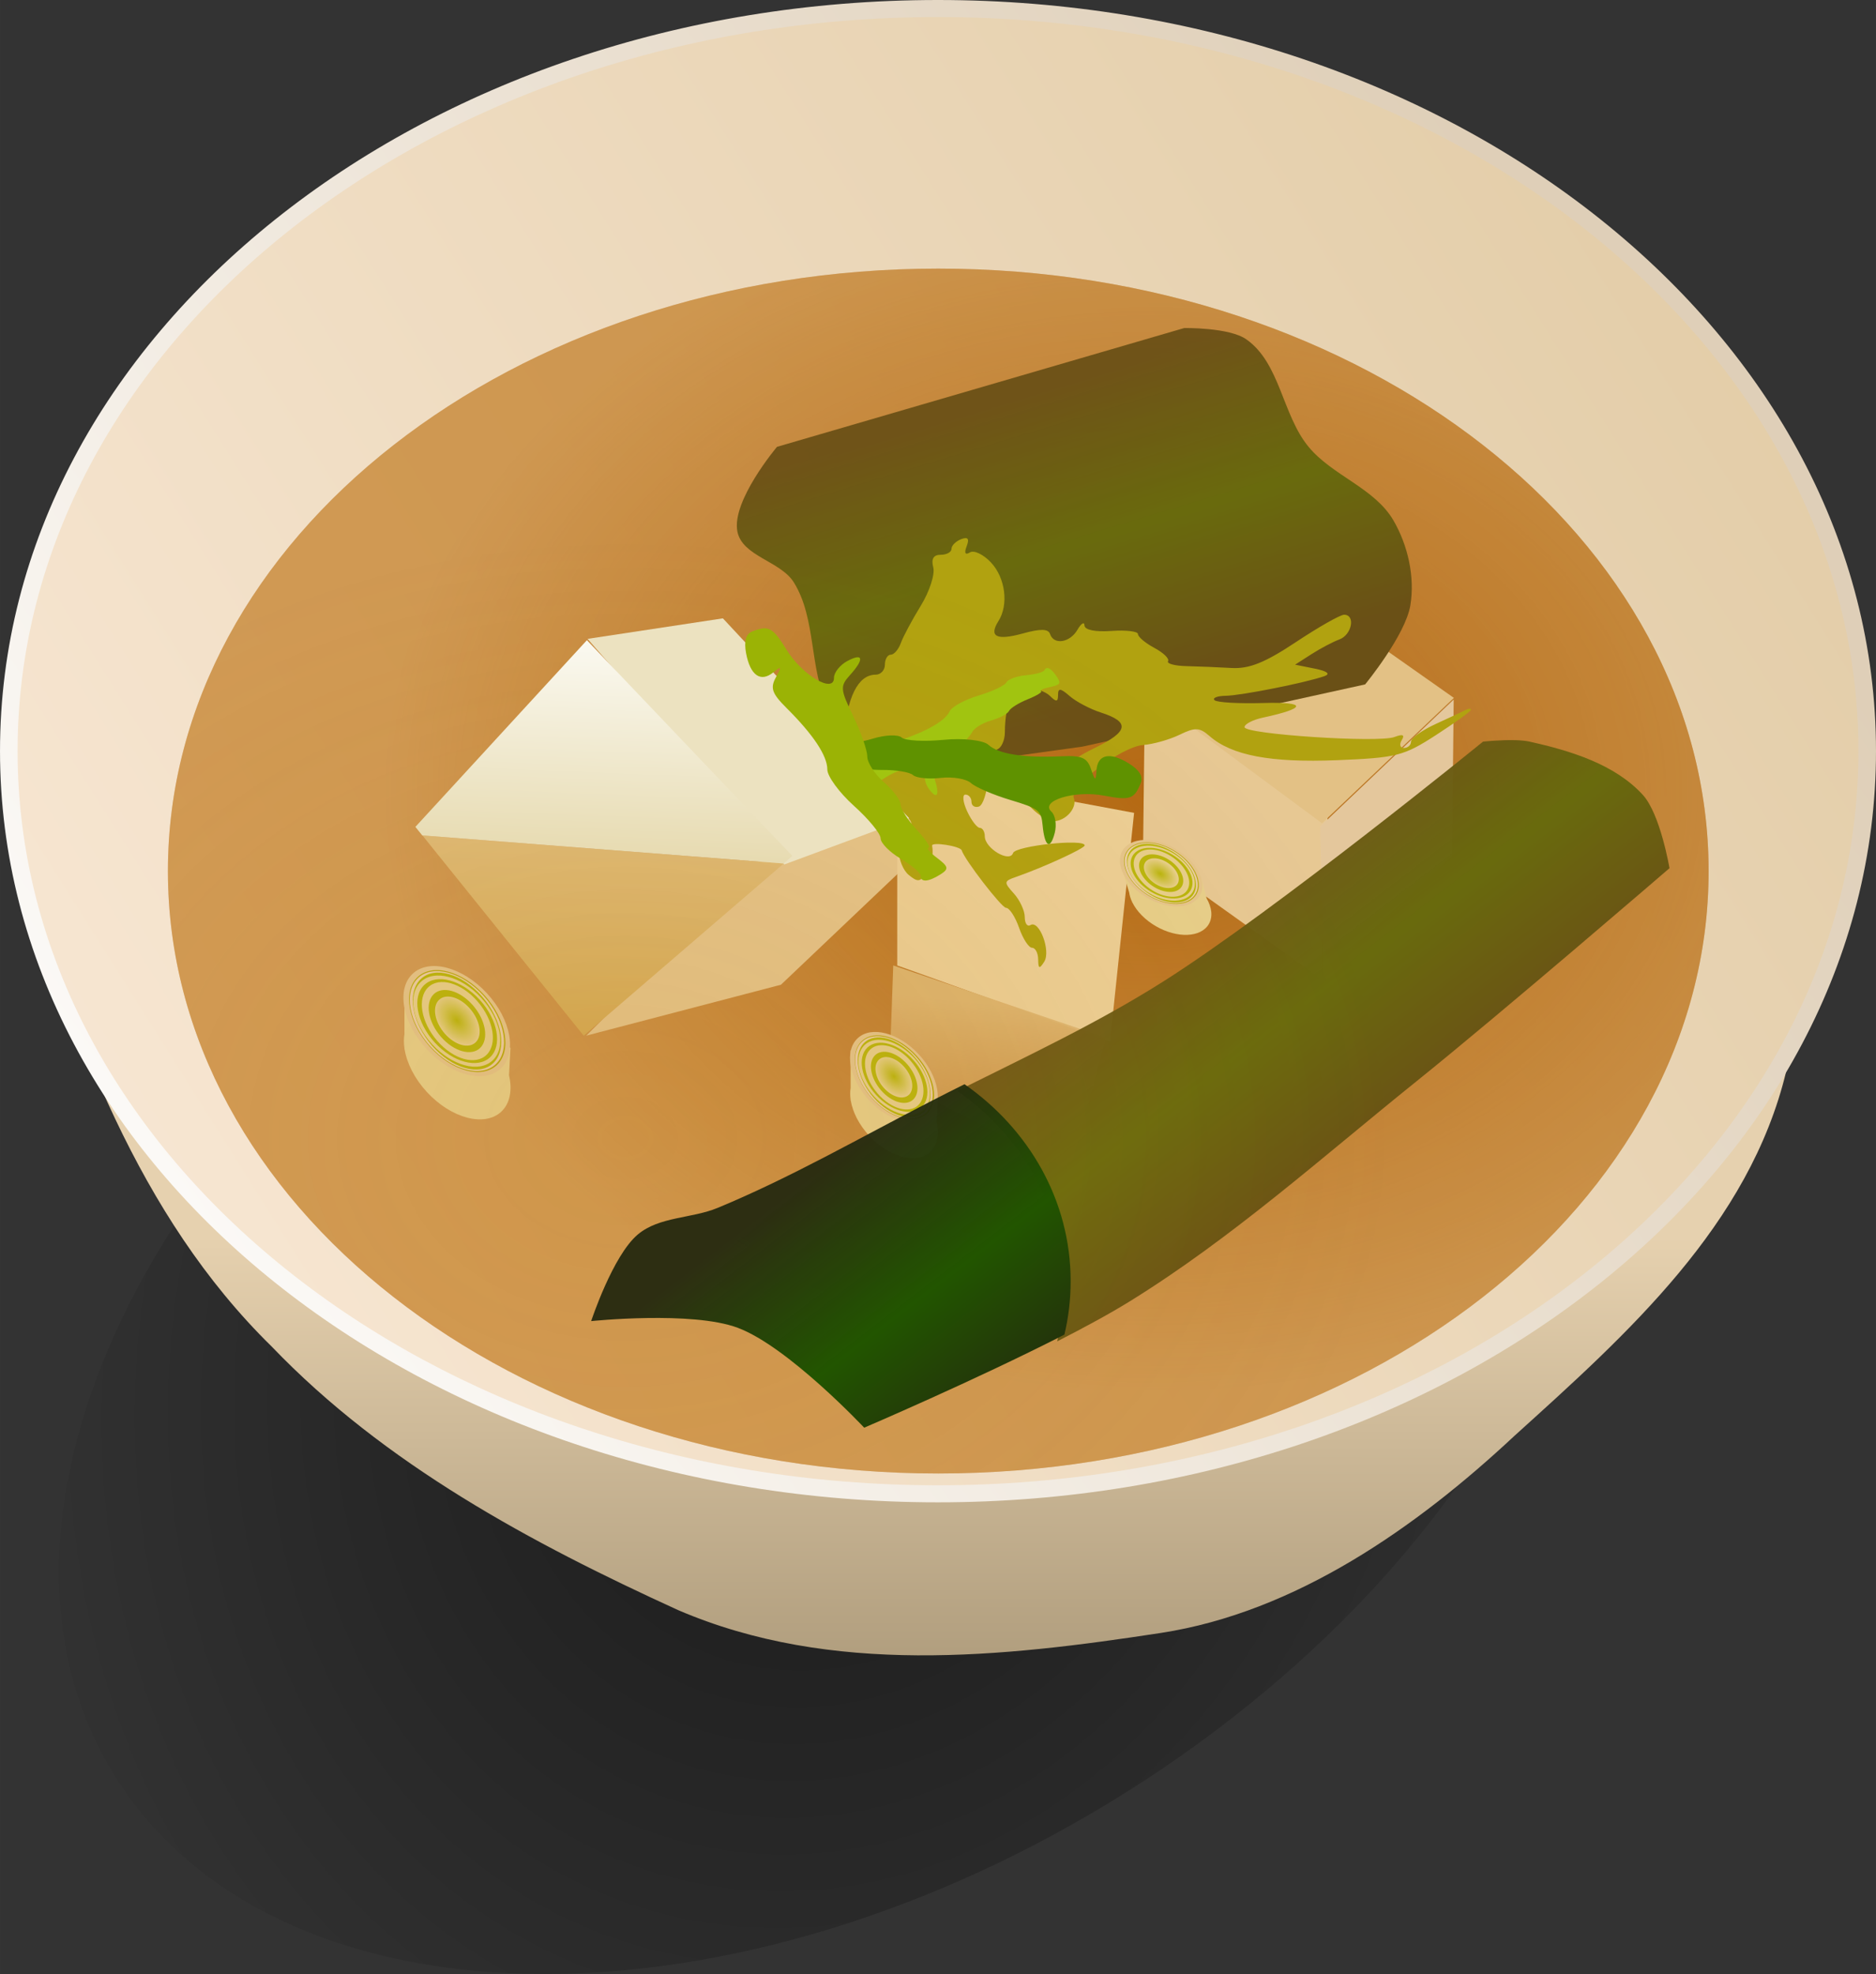 <?xml version="1.0" encoding="UTF-8" standalone="no"?>
<svg
   xmlns:dc="http://purl.org/dc/elements/1.1/"
   xmlns:cc="http://creativecommons.org/ns#"
   xmlns:rdf="http://www.w3.org/1999/02/22-rdf-syntax-ns#"
   xmlns:svg="http://www.w3.org/2000/svg"
   xmlns="http://www.w3.org/2000/svg"
   xmlns:xlink="http://www.w3.org/1999/xlink"
   xmlns:sodipodi="http://sodipodi.sourceforge.net/DTD/sodipodi-0.dtd"
   xmlns:inkscape="http://www.inkscape.org/namespaces/inkscape"
   viewBox="0 0 306.941 322.904"
   version="1.1"
   id="svg184"
   sodipodi:docname="soup.svg"
   width="81.212mm"
   height="85.435mm"
   inkscape:version="1.0.2-2 (e86c870879, 2021-01-15)">
  <rect x="0" y="0" width="306.941" height="322.904" fill="#333333" stroke="none"/>
  <sodipodi:namedview
     pagecolor="#ffffff"
     bordercolor="#666666"
     borderopacity="1"
     objecttolerance="10"
     gridtolerance="10"
     guidetolerance="10"
     inkscape:pageopacity="0"
     inkscape:pageshadow="2"
     inkscape:window-width="1920"
     inkscape:window-height="1017"
     id="namedview186"
     showgrid="false"
     units="mm"
     inkscape:zoom="1.5816862"
     inkscape:cx="38.744418"
     inkscape:cy="162.28854"
     inkscape:window-x="-8"
     inkscape:window-y="-8"
     inkscape:window-maximized="1"
     inkscape:current-layer="svg184"
     inkscape:document-rotation="0" />
  <defs
     id="defs66">
    <linearGradient
       id="c">
      <stop
         stop-color="#333"
         offset="0"
         id="stop2" />
      <stop
         offset=".5"
         id="stop4" />
      <stop
         stop-color="#333"
         offset="1"
         id="stop6" />
    </linearGradient>
    <linearGradient
       id="b">
      <stop
         stop-color="#24280f"
         stop-opacity=".945"
         offset="0"
         id="stop9" />
      <stop
         stop-color="#250"
         offset=".5"
         id="stop11" />
      <stop
         stop-color="#24280f"
         offset="1"
         id="stop13" />
    </linearGradient>
    <linearGradient
       id="p"
       x1="71.428"
       x2="260.69"
       y1="272.25"
       y2="156.46"
       gradientUnits="userSpaceOnUse"
       gradientTransform="matrix(1.372,0,0,1.333,-81.361,-174.247)">
      <stop
         stop-color="#f7e6d2"
         offset="0"
         id="stop16" />
      <stop
         stop-color="#e3cda8"
         offset="1"
         id="stop18" />
    </linearGradient>
    <linearGradient
       id="d"
       x1="1689"
       x2="1691.6"
       y1="322.39"
       y2="257.12"
       gradientUnits="userSpaceOnUse">
      <stop
         stop-color="#d5bf76"
         offset="0"
         id="stop21" />
      <stop
         stop-color="#fdfdf9"
         offset="1"
         id="stop23" />
    </linearGradient>
    <linearGradient
       id="j"
       x1="1830.3"
       x2="1596.5"
       y1="197.2"
       y2="363.2"
       gradientUnits="userSpaceOnUse"
       gradientTransform="matrix(1.09,0,0,1.09,-1745.294,-179.708)">
      <stop
         stop-color="#dfcfb8"
         offset="0"
         id="stop26" />
      <stop
         stop-color="#fff"
         offset="1"
         id="stop28" />
    </linearGradient>
    <linearGradient
       id="i"
       x1="1729.3"
       x2="1729.2"
       y1="350.4"
       y2="487.81"
       gradientUnits="userSpaceOnUse"
       gradientTransform="matrix(1.09,0,0,1.09,-1745.294,-179.708)">
      <stop
         stop-color="#e6d1af"
         offset="0"
         id="stop31" />
      <stop
         stop-color="#736345"
         offset="1"
         id="stop33" />
    </linearGradient>
    <linearGradient
       id="h"
       x1="1750.4"
       x2="1747.4"
       y1="315.6"
       y2="344.53"
       gradientUnits="userSpaceOnUse"
       gradientTransform="matrix(1.09,0,0,1.09,-1745.294,-179.708)">
      <stop
         stop-color="#e5d2a7"
         offset="0"
         id="stop36" />
      <stop
         stop-color="#e5d2a7"
         stop-opacity="0"
         offset="1"
         id="stop38" />
    </linearGradient>
    <linearGradient
       id="o"
       x1="1980.8"
       x2="1991.5"
       y1="504.67"
       y2="512.71"
       gradientTransform="matrix(-0.863,0.222,0.222,0.863,1803.2,-723.32)"
       gradientUnits="userSpaceOnUse"
       xlink:href="#c" />
    <linearGradient
       id="n"
       x1="2007.9"
       x2="2018.4"
       y1="493.07"
       y2="498.63"
       gradientTransform="matrix(-0.793,0.406,0.406,0.793,1604.9,-1069.92)"
       gradientUnits="userSpaceOnUse"
       xlink:href="#c" />
    <linearGradient
       id="m"
       x1="1755.5"
       x2="1785.5"
       y1="316.15"
       y2="355.15"
       gradientUnits="userSpaceOnUse"
       xlink:href="#b"
       gradientTransform="matrix(1.09,0,0,1.09,-1745.294,-179.708)" />
    <linearGradient
       id="l"
       x1="1743"
       x2="1756.9"
       y1="227.34"
       y2="273.2"
       gradientUnits="userSpaceOnUse"
       xlink:href="#b"
       gradientTransform="matrix(1.09,0,0,1.09,-1745.294,-179.708)" />
    <linearGradient
       id="k"
       x1="1754.5"
       x2="1784.5"
       y1="317.15"
       y2="356.15"
       gradientUnits="userSpaceOnUse"
       xlink:href="#b"
       gradientTransform="matrix(1.09,0,0,1.09,-1745.294,-179.708)" />
    <radialGradient
       id="g"
       cx="201.71"
       cy="208.25"
       r="110.77"
       gradientTransform="matrix(1.138,0,0,0.89,-41.154,-55.854)"
       gradientUnits="userSpaceOnUse">
      <stop
         stop-color="#a0520a"
         offset="0"
         id="stop46" />
      <stop
         stop-color="#a0520a"
         stop-opacity=".422"
         offset="1"
         id="stop48" />
    </radialGradient>
    <radialGradient
       id="f"
       cx="126.06"
       cy="271.94"
       r="110.77"
       gradientTransform="matrix(1.138,0,0,0.89,-41.154,-55.854)"
       gradientUnits="userSpaceOnUse">
      <stop
         stop-color="#d0891f"
         offset="0"
         id="stop51" />
      <stop
         stop-color="#d0891f"
         stop-opacity=".799"
         offset="1"
         id="stop53" />
    </radialGradient>
    <radialGradient
       id="a"
       cx="439"
       cy="32.5"
       r="20"
       gradientTransform="matrix(1,0,0,1.575,0,-18.688)"
       gradientUnits="userSpaceOnUse">
      <stop
         stop-color="#f6ffd5"
         stop-opacity="0"
         offset="0"
         id="stop56" />
      <stop
         stop-color="#f6ffd5"
         offset="1"
         id="stop58" />
    </radialGradient>
    <radialGradient
       id="e"
       cx="850.71"
       cy="509.97"
       r="74.831"
       gradientTransform="matrix(-1.225,1.663,-1.382,-1.2,1882.748,-583.669)"
       gradientUnits="userSpaceOnUse">
      <stop
         offset="0"
         id="stop61" />
      <stop
         stop-opacity="0"
         offset="1"
         id="stop63" />
    </radialGradient>
    <linearGradient
       inkscape:collect="always"
       xlink:href="#d"
       id="linearGradient1013"
       gradientUnits="userSpaceOnUse"
       x1="1689"
       y1="322.39"
       x2="1691.6"
       y2="257.12"
       gradientTransform="matrix(1.09,0,0,1.09,-1745.294,-179.708)" />
    <radialGradient
       inkscape:collect="always"
       xlink:href="#a"
       id="radialGradient1015"
       gradientUnits="userSpaceOnUse"
       gradientTransform="matrix(0.103,-0.102,0.151,0.173,24.614,206.062)"
       cx="439"
       cy="32.5"
       r="20" />
    <radialGradient
       inkscape:collect="always"
       xlink:href="#a"
       id="radialGradient1017"
       gradientUnits="userSpaceOnUse"
       gradientTransform="matrix(0.047,-0.088,0.135,0.084,164.817,178.826)"
       cx="439"
       cy="32.5"
       r="20" />
    <radialGradient
       inkscape:collect="always"
       xlink:href="#a"
       id="radialGradient1019"
       gradientUnits="userSpaceOnUse"
       gradientTransform="matrix(0.085,-0.084,0.124,0.142,104.907,208.353)"
       cx="439"
       cy="32.5"
       r="20" />
    <linearGradient
       inkscape:collect="always"
       xlink:href="#d"
       id="linearGradient1021"
       gradientUnits="userSpaceOnUse"
       x1="1689"
       y1="322.39"
       x2="1691.6"
       y2="257.12"
       gradientTransform="matrix(1.09,0,0,1.09,-1745.294,-179.708)" />
  </defs>
  <path
     d="M 187.491,291.101 C 124.316,332.434 49.77,333.635 20.985,293.785 -7.8,253.935 20.078,188.124 83.25,146.792 146.422,105.461 220.971,104.259 249.756,144.109 278.541,183.959 250.663,249.77 187.491,291.101 Z"
     fill="url(#e)"
     opacity="0.5"
     id="path68"
     style="fill:url(#e);stroke-width:1.199" />
  <path
     d="m 2.975,140.461 c 8.997,28.67 19.537,58.325 41.494,79.821 18.467,19.255 42.439,32.127 66.476,43.095 25.1,10.782 53.029,7.711 79.004,3.736 22.023,-3.393 41.755,-17.207 57.855,-32.258 18.421,-16.65 38.414,-34.447 44.454,-59.641 5.004,-7.856 0.667,-9.523 -6.471,-9.136 L 2.979,140.461 Z"
     fill="url(#i)"
     id="path70"
     style="fill:url(#i);stroke-width:1.09" />
  <path
     d="m 305.438,122.877 c 0,67.084 -68.063,121.467 -152.016,121.467 -83.952,0 -152.016,-54.383 -152.016,-121.467 0,-67.084 68.063,-121.467 152.016,-121.467 83.952,0 152.016,54.383 152.016,121.467 z"
     fill="url(#p)"
     id="path72"
     style="fill:url(#p);stroke-width:1.352" />
  <path
     d="m 279.555,142.486 c 0,54.426 -56.434,98.547 -126.042,98.547 -69.608,0 -126.042,-44.122 -126.042,-98.547 0,-54.426 56.434,-98.547 126.042,-98.547 69.608,0 126.042,44.122 126.042,98.547 z"
     fill="url(#g)"
     id="path74"
     style="fill:url(#g);stroke-width:1.109" />
  <path
     d="M 153.449,0 C 68.85,0 0,54.855 0,122.853 c 0,67.998 68.848,122.896 153.449,122.896 84.601,0 153.492,-54.897 153.492,-122.896 C 306.941,54.854 238.051,0 153.449,0 Z m 0,2.79 c 83.32,0 150.616,53.899 150.616,120.063 0,66.164 -67.295,120.107 -150.616,120.107 -83.321,0 -150.572,-53.941 -150.572,-120.107 0,-66.166 67.252,-120.063 150.572,-120.063 z"
     fill="url(#j)"
     id="path76"
     style="fill:url(#j);stroke-width:1.09" />
  <path
     d="m 95.918,169.412 31.857,-8.332 21.792,-20.702 -2.724,-7.627 -17.434,3.269 z"
     fill="#f2edd6"
     id="path84"
     style="stroke-width:1.09" />
  <path
     d="m 146.802,157.927 v -32.183 l 38.751,7.225 -3.941,37.437 z"
     fill="#ffffe8"
     id="path86"
     style="stroke-width:1.09" />
  <path
     d="m 146.148,157.927 -0.657,18.39 29.555,15.106 5.911,-21.674 z"
     fill="url(#h)"
     id="path88"
     style="fill:url(#h);stroke-width:1.09" />
  <path
     d="m 187.335,112.632 -0.316,26.658 29.132,20.817 1.079,-26.974 z"
     fill="#f6f3e3"
     id="path90"
     style="stroke-width:1.09" />
  <path
     d="m 216.537,159.474 21.04,-19.421 0.27,-25.625 -21.849,20.77 z"
     fill="#f2f2f2"
     id="path92"
     style="stroke-width:1.09" />
  <path
     d="m 198.994,102.455 -11.825,10.634 29.135,21.577 21.577,-20.504 -12.636,-8.893 -26.251,-2.813 z"
     fill="#efe7ca"
     id="path94"
     style="stroke-width:1.09" />
  <path
     d="m 248.026,121.077 c -2.494,-0.078 -5.38,0.238 -5.38,0.238 0,0 -33.891,27.566 -52.301,39.226 -10.749,6.808 -22.314,12.225 -33.71,17.911 10.548,7.358 17.366,19.05 17.366,32.211 0,3.002 -0.349,5.936 -1.022,8.751 4.462,-2.276 8.646,-4.547 11.918,-6.572 16.74,-10.36 31.511,-23.62 46.853,-35.957 14.061,-11.307 41.405,-34.867 41.405,-34.867 0,0 -1.492,-8.846 -4.358,-11.986 -4.601,-5.04 -11.864,-7.228 -18.523,-8.717 -0.62,-0.139 -1.416,-0.212 -2.247,-0.238 z"
     fill="url(#k)"
     id="path96"
     style="fill:url(#k);stroke-width:1.09" />
  <path
     d="m 69.114,136.658 26.389,32.763 32.734,-28.167 -59.123,-4.596 z"
     fill="url(#d)"
     id="path98"
     style="fill:url(#linearGradient1013);stroke-width:1.09" />
  <path
     d="m 120.652,86.972 c 0.827,4.066 7.076,4.795 9.253,8.328 3.689,5.988 2.462,14.038 5.552,20.356 2.033,4.156 8.327,11.103 8.327,11.103 l 33.31,-4.626 46.263,-10.178 c 0,0 6.606,-8.045 7.402,-12.954 0.756,-4.657 -0.403,-9.801 -2.776,-13.879 -3.079,-5.291 -9.979,-7.31 -13.879,-12.028 -4.314,-5.219 -4.639,-13.685 -10.178,-17.58 -2.821,-1.984 -10.178,-1.851 -10.178,-1.851 l -66.619,19.431 c 0,0 -7.495,8.876 -6.477,13.879 z"
     fill="url(#l)"
     id="path100"
     style="fill:url(#l);stroke-width:1.09" />
  <path
     d="m 66.172,161.675 v 7.467 c -0.119,0.725 -0.119,1.511 0,2.332 v 0.179 l 0.032,0.021 c 0.379,2.274 1.632,4.789 3.665,6.984 3.973,4.29 9.407,5.726 12.131,3.203 1.457,-1.35 1.845,-3.567 1.281,-5.986 l 0.242,-4.463 -4.295,-2.405 c -2.105,-2.085 -4.547,-3.407 -6.763,-3.802 l -6.291,-3.529 z"
     fill="#f6ffd5"
     id="path102"
     style="stroke-width:1.09" />
  <path
     d="m 79.659,162.468 c 3.973,4.29 4.985,9.812 2.262,12.334 -2.723,2.522 -8.152,1.09 -12.125,-3.2 -3.973,-4.29 -4.985,-9.812 -2.262,-12.334 2.724,-2.522 8.152,-1.09 12.125,3.2 z"
     fill="#f2edd6"
     id="path104"
     style="stroke-width:0.336" />
  <path
     d="m 79.265,162.801 c 3.59,3.97 4.506,9.08 2.044,11.414 -2.461,2.334 -7.367,1.009 -10.957,-2.961 -3.59,-3.97 -4.506,-9.08 -2.044,-11.414 2.461,-2.334 7.367,-1.009 10.957,2.961 z"
     fill="#a7bd02"
     id="path106"
     style="stroke-width:0.307" />
  <path
     d="m 79.12,162.885 c 3.514,3.89 4.409,8.897 2.001,11.184 -2.409,2.287 -7.21,0.988 -10.723,-2.901 -3.514,-3.89 -4.409,-8.897 -2.001,-11.184 2.409,-2.287 7.21,-0.988 10.723,2.901 z"
     fill="#fdfbff"
     id="path108"
     style="stroke-width:0.301" />
  <path
     d="m 78.869,163.005 c 3.297,3.777 4.138,8.638 1.877,10.859 -2.26,2.221 -6.765,0.96 -10.063,-2.817 -3.297,-3.777 -4.138,-8.638 -1.878,-10.859 2.26,-2.221 6.765,-0.96 10.063,2.817 z"
     fill="#aad400"
     id="path110"
     style="stroke-width:0.287" />
  <path
     d="m 78.753,163.254 c 3.243,3.55 4.07,8.121 1.846,10.208 -2.223,2.088 -6.654,0.902 -9.897,-2.648 -3.243,-3.55 -4.07,-8.121 -1.846,-10.208 2.223,-2.088 6.654,-0.902 9.897,2.648 z"
     fill="#f6ffd5"
     id="path112"
     style="stroke-width:0.276" />
  <path
     d="m 78.495,163.552 c 2.972,3.267 3.73,7.474 1.692,9.395 -2.038,1.921 -6.099,0.83 -9.072,-2.437 -2.972,-3.267 -3.73,-7.474 -1.692,-9.395 2.038,-1.921 6.099,-0.83 9.072,2.437 z"
     fill="#aad400"
     id="path114"
     style="stroke-width:0.254" />
  <path
     d="m 78.115,163.791 c 2.648,3.041 3.323,6.956 1.508,8.745 -1.815,1.788 -5.433,0.773 -8.081,-2.269 -2.648,-3.041 -3.323,-6.956 -1.508,-8.745 1.815,-1.788 5.433,-0.773 8.081,2.269 z"
     fill="#f6ffd5"
     id="path116"
     style="stroke-width:0.231" />
  <path
     d="m 77.375,164.449 c 2.107,2.42 2.644,5.534 1.2,6.957 -1.444,1.423 -4.322,0.615 -6.429,-1.805 -2.107,-2.42 -2.644,-5.534 -1.2,-6.957 1.444,-1.423 4.322,-0.615 6.429,1.805 z"
     fill="#aad400"
     id="path118"
     style="stroke-width:0.184" />
  <path
     d="m 76.891,164.996 c 1.663,1.911 2.087,4.37 0.947,5.494 -1.14,1.124 -3.413,0.485 -5.076,-1.425 -1.663,-1.911 -2.087,-4.37 -0.947,-5.494 1.14,-1.124 3.413,-0.485 5.076,1.425 z"
     fill="url(#a)"
     id="path120"
     style="fill:url(#radialGradient1015);stroke-width:0.145" />
  <path
     d="m 183.227,141.051 1.521,4.929 c 0.069,0.503 0.229,1.022 0.475,1.539 l 0.036,0.118 0.025,0.008 c 0.713,1.424 2.053,2.829 3.842,3.864 3.497,2.022 7.376,1.863 8.66,-0.357 0.687,-1.188 0.491,-2.731 -0.374,-4.213 l -0.75,-2.996 -3.325,-0.712 c -1.814,-0.947 -3.696,-1.323 -5.239,-1.132 l -4.872,-1.048 z"
     fill="#f6ffd5"
     id="path122"
     style="stroke-width:1.09" />
  <path
     d="m 192.305,138.81 c 3.496,2.022 5.29,5.461 4.006,7.681 -1.284,2.22 -5.159,2.38 -8.656,0.358 -3.496,-2.022 -5.29,-5.461 -4.006,-7.681 1.284,-2.22 5.159,-2.38 8.656,-0.358 z"
     fill="#f2edd6"
     id="path124"
     style="stroke-width:0.232" />
  <path
     d="m 192.103,139.132 c 3.179,1.889 4.824,5.076 3.675,7.118 -1.149,2.042 -4.658,2.167 -7.836,0.278 -3.179,-1.889 -4.824,-5.076 -3.675,-7.118 1.149,-2.042 4.658,-2.167 7.836,-0.278 z"
     fill="#a7bd02"
     id="path126"
     style="stroke-width:0.212" />
  <path
     d="m 192.022,139.203 c 3.112,1.852 4.723,4.975 3.599,6.975 -1.124,2.001 -4.558,2.121 -7.67,0.27 -3.112,-1.852 -4.723,-4.975 -3.599,-6.975 1.124,-2.001 4.558,-2.121 7.67,-0.27 z"
     fill="#fdfbff"
     id="path128"
     style="stroke-width:0.208" />
  <path
     d="m 191.911,139.344 c 2.946,1.821 4.491,4.859 3.452,6.786 -1.04,1.926 -4.271,2.012 -7.216,0.19 -2.946,-1.821 -4.491,-4.859 -3.452,-6.786 1.04,-1.926 4.271,-2.012 7.216,-0.19 z"
     fill="#aad400"
     id="path130"
     style="stroke-width:0.198" />
  <path
     d="m 191.868,139.516 c 2.864,1.683 4.341,4.532 3.299,6.363 -1.042,1.831 -4.209,1.951 -7.073,0.268 -2.864,-1.683 -4.341,-4.532 -3.299,-6.363 1.042,-1.831 4.209,-1.951 7.073,-0.268 z"
     fill="#f6ffd5"
     id="path132"
     style="stroke-width:0.191" />
  <path
     d="m 191.777,139.78 c 2.628,1.551 3.985,4.174 3.031,5.857 -0.954,1.684 -3.857,1.791 -6.485,0.239 -2.628,-1.551 -3.985,-4.174 -3.031,-5.857 0.954,-1.684 3.857,-1.791 6.485,-0.239 z"
     fill="#aad400"
     id="path134"
     style="stroke-width:0.175" />
  <path
     d="m 191.54,140.018 c 2.367,1.468 3.611,3.915 2.777,5.465 -0.834,1.55 -3.429,1.617 -5.796,0.149 -2.367,-1.468 -3.611,-3.915 -2.777,-5.465 0.834,-1.55 3.429,-1.617 5.796,-0.149 z"
     fill="#f6ffd5"
     id="path136"
     style="stroke-width:0.16" />
  <path
     d="m 191.181,140.596 c 1.883,1.168 2.873,3.115 2.209,4.348 -0.663,1.233 -2.728,1.286 -4.611,0.118 -1.883,-1.168 -2.873,-3.115 -2.209,-4.348 0.663,-1.233 2.728,-1.286 4.611,-0.118 z"
     fill="#aad400"
     id="path138"
     style="stroke-width:0.127" />
  <path
     d="m 190.959,141.07 c 1.487,0.922 2.268,2.46 1.745,3.434 -0.524,0.974 -2.154,1.016 -3.641,0.093 -1.487,-0.922 -2.268,-2.46 -1.745,-3.434 0.524,-0.974 2.154,-1.016 3.641,-0.093 z"
     fill="url(#a)"
     id="path140"
     style="fill:url(#radialGradient1017);stroke-width:0.1" />
  <path
     d="m 139.175,171.809 v 6.148 c -0.098,0.597 -0.098,1.244 0,1.92 v 0.147 l 0.026,0.017 c 0.312,1.872 1.344,3.943 3.018,5.75 3.271,3.532 7.745,4.714 9.987,2.637 1.2,-1.111 1.519,-2.937 1.055,-4.929 l 0.199,-3.675 -3.537,-1.98 c -1.733,-1.716 -3.744,-2.805 -5.569,-3.13 l -5.18,-2.905 z"
     fill="#f6ffd5"
     id="path142"
     style="stroke-width:1.09" />
  <path
     d="m 150.316,172.462 c 3.271,3.532 4.105,8.078 1.863,10.155 -2.242,2.077 -6.712,0.897 -9.983,-2.634 -3.271,-3.532 -4.105,-8.078 -1.863,-10.155 2.242,-2.077 6.712,-0.897 9.983,2.634 z"
     fill="#f2edd6"
     id="path144"
     style="stroke-width:0.277" />
  <path
     d="m 150.016,172.741 c 2.956,3.268 3.71,7.476 1.683,9.398 -2.026,1.922 -6.065,0.83 -9.021,-2.438 -2.956,-3.268 -3.71,-7.476 -1.683,-9.398 2.026,-1.922 6.065,-0.83 9.021,2.438 z"
     fill="#a7bd02"
     id="path146"
     style="stroke-width:0.253" />
  <path
     d="m 149.846,172.812 c 2.893,3.202 3.63,7.325 1.647,9.208 -1.983,1.883 -5.936,0.814 -8.829,-2.389 -2.893,-3.202 -3.63,-7.325 -1.647,-9.208 1.983,-1.883 5.936,-0.814 8.829,2.389 z"
     fill="#fdfbff"
     id="path148"
     style="stroke-width:0.248" />
  <path
     d="m 149.667,172.909 c 2.715,3.109 3.407,7.112 1.546,8.941 -1.861,1.828 -5.57,0.79 -8.285,-2.319 -2.715,-3.109 -3.407,-7.112 -1.546,-8.941 1.861,-1.828 5.57,-0.79 8.285,2.319 z"
     fill="#aad400"
     id="path150"
     style="stroke-width:0.237" />
  <path
     d="m 149.621,173.113 c 2.67,2.923 3.351,6.686 1.52,8.405 -1.83,1.719 -5.479,0.743 -8.149,-2.18 -2.67,-2.923 -3.351,-6.686 -1.52,-8.405 1.83,-1.719 5.479,-0.743 8.149,2.18 z"
     fill="#f6ffd5"
     id="path152"
     style="stroke-width:0.227" />
  <path
     d="m 149.396,173.357 c 2.447,2.69 3.071,6.153 1.394,7.735 -1.678,1.582 -5.022,0.684 -7.469,-2.007 -2.447,-2.69 -3.071,-6.153 -1.394,-7.735 1.678,-1.582 5.022,-0.684 7.469,2.007 z"
     fill="#aad400"
     id="path154"
     style="stroke-width:0.209" />
  <path
     d="m 149.016,173.562 c 2.18,2.504 2.736,5.727 1.241,7.2 -1.494,1.472 -4.473,0.636 -6.653,-1.868 -2.18,-2.504 -2.736,-5.727 -1.241,-7.2 1.494,-1.472 4.473,-0.636 6.653,1.868 z"
     fill="#f6ffd5"
     id="path156"
     style="stroke-width:0.19" />
  <path
     d="m 148.456,174.109 c 1.734,1.992 2.176,4.557 0.987,5.728 -1.189,1.171 -3.559,0.506 -5.293,-1.486 -1.734,-1.992 -2.176,-4.557 -0.987,-5.728 1.189,-1.171 3.559,-0.506 5.293,1.486 z"
     fill="#aad400"
     id="path158"
     style="stroke-width:0.151" />
  <path
     d="m 147.951,174.541 c 1.37,1.573 1.719,3.598 0.78,4.523 -0.939,0.925 -2.81,0.4 -4.18,-1.173 -1.37,-1.573 -1.719,-3.598 -0.78,-4.523 0.939,-0.925 2.81,-0.4 4.18,1.173 z"
     fill="url(#a)"
     id="path160"
     style="fill:url(#radialGradient1019);stroke-width:0.119" />
  <path
     d="m 169.86,156.944 c -0.011,-1.049 -0.459,-1.907 -1,-1.907 -0.541,0 -1.496,-1.471 -2.123,-3.269 -0.627,-1.798 -1.589,-3.269 -2.138,-3.269 -0.717,0 -6.808,-7.899 -7.247,-9.399 -0.202,-0.691 -4.96,-1.44 -4.842,-0.762 0.266,1.529 -0.094,3.013 -1.125,4.643 -0.82,1.296 -1.284,1.32 -2.707,0.139 -1.887,-1.566 -2.366,-6.607 -0.628,-6.607 0.599,0 1.09,-0.729 1.09,-1.62 0,-1.612 -3.739,-3.634 -13.074,-7.07 -6.2,-2.282 -7.306,-5.475 -1.897,-5.475 2.183,0 3.758,-0.561 3.825,-1.362 0.578,-6.984 2.39,-10.624 5.287,-10.624 0.825,0 1.501,-0.735 1.501,-1.634 0,-0.899 0.433,-1.634 0.963,-1.634 0.529,0 1.27,-0.858 1.645,-1.907 0.376,-1.049 1.845,-3.796 3.265,-6.105 1.42,-2.309 2.338,-5.128 2.041,-6.265 -0.366,-1.4 0.027,-2.067 1.221,-2.067 0.969,0 1.761,-0.438 1.761,-0.973 0,-0.535 0.711,-1.246 1.579,-1.579 1.109,-0.425 1.378,-0.082 0.904,1.152 -0.433,1.127 -0.241,1.489 0.535,1.01 0.665,-0.411 2.22,0.336 3.454,1.661 2.354,2.527 2.906,6.892 1.21,9.573 -1.617,2.557 -0.314,3.217 4.001,2.025 2.885,-0.797 4.154,-0.771 4.441,0.09 0.615,1.845 3.248,1.434 4.491,-0.701 0.611,-1.049 1.126,-1.363 1.144,-0.698 0.02,0.732 1.752,1.087 4.392,0.899 2.397,-0.171 4.358,0.06 4.358,0.514 0,0.453 1.209,1.471 2.687,2.262 1.478,0.791 2.483,1.768 2.234,2.17 -0.249,0.403 1.116,0.768 3.034,0.811 1.917,0.043 5.216,0.179 7.331,0.302 2.911,0.169 5.478,-0.861 10.571,-4.244 3.699,-2.457 7.24,-4.467 7.868,-4.467 1.901,0 1.28,3.287 -0.764,4.039 -1.049,0.386 -3.11,1.473 -4.58,2.416 l -2.673,1.714 3.218,0.648 c 2.044,0.411 2.621,0.859 1.584,1.228 -3.007,1.066 -13.59,3.173 -16.142,3.214 -1.387,0.022 -2.217,0.345 -1.844,0.718 0.373,0.373 3.96,0.581 7.97,0.463 7.206,-0.213 7.178,0.839 -0.063,2.394 -1.648,0.354 -2.996,1.052 -2.996,1.552 0,1.168 21.943,2.611 24.542,1.613 1.353,-0.519 1.72,-0.357 1.178,0.52 -0.433,0.701 -0.269,1.275 0.366,1.275 0.635,0 1.154,-0.467 1.154,-1.038 0,-0.571 1.839,-1.879 4.086,-2.907 2.247,-1.028 4.454,-2.06 4.903,-2.295 0.449,-0.234 0.817,-0.234 0.817,-2.9e-4 0,0.234 -2.567,2.089 -5.705,4.122 -5.296,3.431 -6.459,3.727 -16.23,4.119 -10.834,0.435 -17.202,-0.771 -20.837,-3.946 -1.634,-1.427 -2.345,-1.459 -4.903,-0.216 -1.646,0.8 -4.319,1.554 -5.94,1.677 -3.575,0.271 -12.093,6.765 -11.364,8.664 0.615,1.602 -1.319,3.805 -3.339,3.805 -0.779,0 -2.336,-0.919 -3.459,-2.043 -1.124,-1.124 -2.717,-2.292 -3.541,-2.596 -1.145,-0.423 -0.92,-1.155 0.953,-3.102 l 2.452,-2.549 v 2.486 c 0,1.38 -0.485,2.186 -1.09,1.812 -0.599,-0.37 -1.09,-0.154 -1.09,0.48 0,1.766 3.254,1.372 3.964,-0.48 0.345,-0.899 1.31,-1.634 2.145,-1.634 0.835,0 1.518,-0.447 1.518,-0.992 0,-0.546 2.229,-2.071 4.954,-3.39 5.498,-2.662 5.763,-4.232 0.971,-5.77 -1.76,-0.565 -4.059,-1.775 -5.108,-2.689 -1.513,-1.318 -1.907,-1.356 -1.907,-0.185 0,1.148 -0.29,1.186 -1.308,0.169 -0.719,-0.719 -2.378,-1.308 -3.686,-1.308 -2.424,0 -3.678,2.455 -3.708,7.264 -0.011,1.298 -0.575,2.547 -1.259,2.776 -0.684,0.228 -1.361,2.333 -1.503,4.678 -0.142,2.345 -0.808,4.446 -1.48,4.67 -0.672,0.224 -1.221,-0.124 -1.221,-0.773 0,-0.649 -0.444,-1.18 -0.987,-1.18 -0.543,0 -0.42,1.222 0.272,2.716 0.693,1.494 1.627,2.719 2.077,2.724 0.449,0.004 0.817,0.626 0.817,1.381 0,1.975 4.073,4.388 4.623,2.738 0.394,-1.183 11.721,-2.389 11.721,-1.249 0,0.499 -6.807,3.618 -11.317,5.186 -1.911,0.664 -1.93,0.853 -0.272,2.684 0.981,1.083 1.783,2.818 1.783,3.855 0,1.037 0.419,1.627 0.93,1.31 1.448,-0.895 3.373,4.226 2.254,5.995 -0.784,1.238 -0.974,1.166 -0.988,-0.373 z"
     fill="#9bb305"
     id="path162"
     style="stroke-width:1.09" />
  <path
     d="m 279.555,142.486 c 0,54.426 -56.434,98.547 -126.042,98.547 -69.608,0 -126.042,-44.122 -126.042,-98.547 0,-54.426 56.434,-98.547 126.042,-98.547 69.608,0 126.042,44.122 126.042,98.547 z"
     fill="url(#f)"
     fill-opacity="0.511"
     id="path164"
     style="fill:url(#f);stroke-width:1.109" />
  <path
     d="m 157.807,177.355 c -1.846,0.921 -3.683,1.85 -5.516,2.792 -11.557,5.939 -22.862,12.461 -34.867,17.434 -4.244,1.758 -9.559,1.401 -13.075,4.358 -4.104,3.452 -7.627,14.165 -7.627,14.165 0,0 16.477,-1.705 23.971,1.09 8.238,3.071 20.702,16.344 20.702,16.344 0,0 18.007,-7.695 32.756,-15.221 0.673,-2.815 1.022,-5.749 1.022,-8.751 0,-13.161 -6.818,-24.854 -17.366,-32.211 z"
     fill="url(#m)"
     id="path166"
     style="fill:url(#m);stroke-width:1.09" />
  <path
     d="m 96.136,104.504 22.14,-3.355 30.469,32.692 -20.405,7.562 z"
     fill="#ece2c0"
     id="path168"
     style="stroke-width:1.09" />
  <path
     d="m 96.027,104.722 -28.065,30.54 1.127,1.394 59.123,4.596 1.423,-1.245 z"
     fill="url(#d)"
     id="path170"
     style="fill:url(#linearGradient1021);stroke-width:1.09" />
  <path
     d="m 170.882,109.636 c -0.147,0.31 -1.51,0.679 -3.029,0.819 -1.519,0.14 -2.958,0.669 -3.198,1.175 -0.239,0.506 -2.281,1.471 -4.536,2.144 -2.255,0.673 -4.387,1.828 -4.737,2.569 -0.702,1.484 -3.293,3.047 -7.574,4.567 -2.297,0.816 -2.783,1.314 -2.691,2.76 0.095,1.494 0.013,1.557 -0.533,0.409 -0.845,-1.775 -2.344,-1.513 -3.933,0.688 -0.845,1.171 -0.992,2.073 -0.435,2.656 1.458,1.525 1.979,1.498 4.662,-0.242 2.988,-1.938 7.362,-2.335 6.539,-0.594 -0.27,0.571 -0.011,1.692 0.584,2.49 1.297,1.751 1.759,1.106 1.002,-1.397 -0.511,-1.69 -0.323,-2.017 2.451,-4.252 1.653,-1.332 3.264,-2.969 3.58,-3.638 0.316,-0.669 1.718,-1.538 3.115,-1.93 1.396,-0.392 2.719,-1.094 2.938,-1.558 0.22,-0.465 1.599,-1.326 3.065,-1.914 1.466,-0.588 2.443,-1.188 2.171,-1.332 -0.272,-0.144 0.382,-0.445 1.454,-0.668 1.672,-0.348 1.842,-0.575 1.195,-1.595 -0.925,-1.459 -1.736,-1.907 -2.09,-1.157 z"
     fill="#a1c410"
     id="path172"
     style="stroke-width:1.09" />
  <path
     d="m 138.606,121.333 c 0.346,0.318 2.265,0.081 4.262,-0.526 1.998,-0.607 4.095,-0.68 4.66,-0.161 0.565,0.518 3.651,0.687 6.857,0.375 3.206,-0.312 6.505,0.053 7.331,0.81 1.656,1.519 5.746,2.162 11.959,1.879 3.333,-0.152 4.205,0.229 4.835,2.11 0.651,1.943 0.787,1.981 0.887,0.244 0.155,-2.687 2.19,-3.128 5.34,-1.159 1.676,1.048 2.328,2.115 1.923,3.143 -1.06,2.686 -1.735,2.921 -6.034,2.1 -4.788,-0.914 -10.538,0.841 -8.595,2.623 0.637,0.585 0.883,2.141 0.545,3.457 -0.74,2.889 -1.659,2.31 -1.991,-1.253 -0.224,-2.406 -0.632,-2.723 -5.302,-4.124 -2.782,-0.835 -5.67,-2.078 -6.417,-2.763 -0.747,-0.685 -2.972,-1.063 -4.945,-0.839 -1.973,0.224 -4.011,0.017 -4.529,-0.458 -0.518,-0.475 -2.711,-0.855 -4.873,-0.844 -2.162,0.011 -3.71,-0.244 -3.439,-0.567 0.27,-0.323 -0.714,-0.366 -2.188,-0.096 -2.299,0.422 -2.631,0.222 -2.338,-1.405 0.42,-2.327 1.216,-3.314 2.052,-2.546 z"
     fill="#5f9200"
     id="path174"
     style="stroke-width:1.09" />
  <path
     d="m 150.616,143.239 c 0,-0.47 -1.471,-1.724 -3.269,-2.786 -1.798,-1.062 -3.269,-2.558 -3.269,-3.325 0,-0.767 -1.961,-3.155 -4.358,-5.307 -2.397,-2.152 -4.358,-4.829 -4.358,-5.95 0,-2.248 -2.291,-5.696 -6.699,-10.083 -2.365,-2.353 -2.674,-3.254 -1.714,-4.99 0.992,-1.793 0.928,-1.919 -0.42,-0.818 -2.085,1.702 -3.786,0.501 -4.463,-3.152 -0.361,-1.944 -0.015,-3.145 1.016,-3.541 2.696,-1.035 3.326,-0.696 5.626,3.027 2.563,4.146 7.743,7.198 7.743,4.56 0,-0.865 0.981,-2.097 2.179,-2.739 2.629,-1.407 2.824,-0.339 0.423,2.314 -1.621,1.792 -1.579,2.307 0.545,6.695 1.266,2.615 2.301,5.583 2.301,6.596 0,1.013 1.226,2.908 2.724,4.211 1.498,1.303 2.724,2.944 2.724,3.647 0,0.703 1.202,2.576 2.672,4.162 1.47,1.586 2.328,2.899 1.907,2.918 -0.421,0.019 0.213,0.774 1.409,1.677 1.865,1.409 1.942,1.789 0.545,2.673 -1.998,1.263 -3.264,1.344 -3.264,0.209 z"
     fill="#9bb305"
     id="path176"
     style="stroke-width:1.09" />
</svg>
